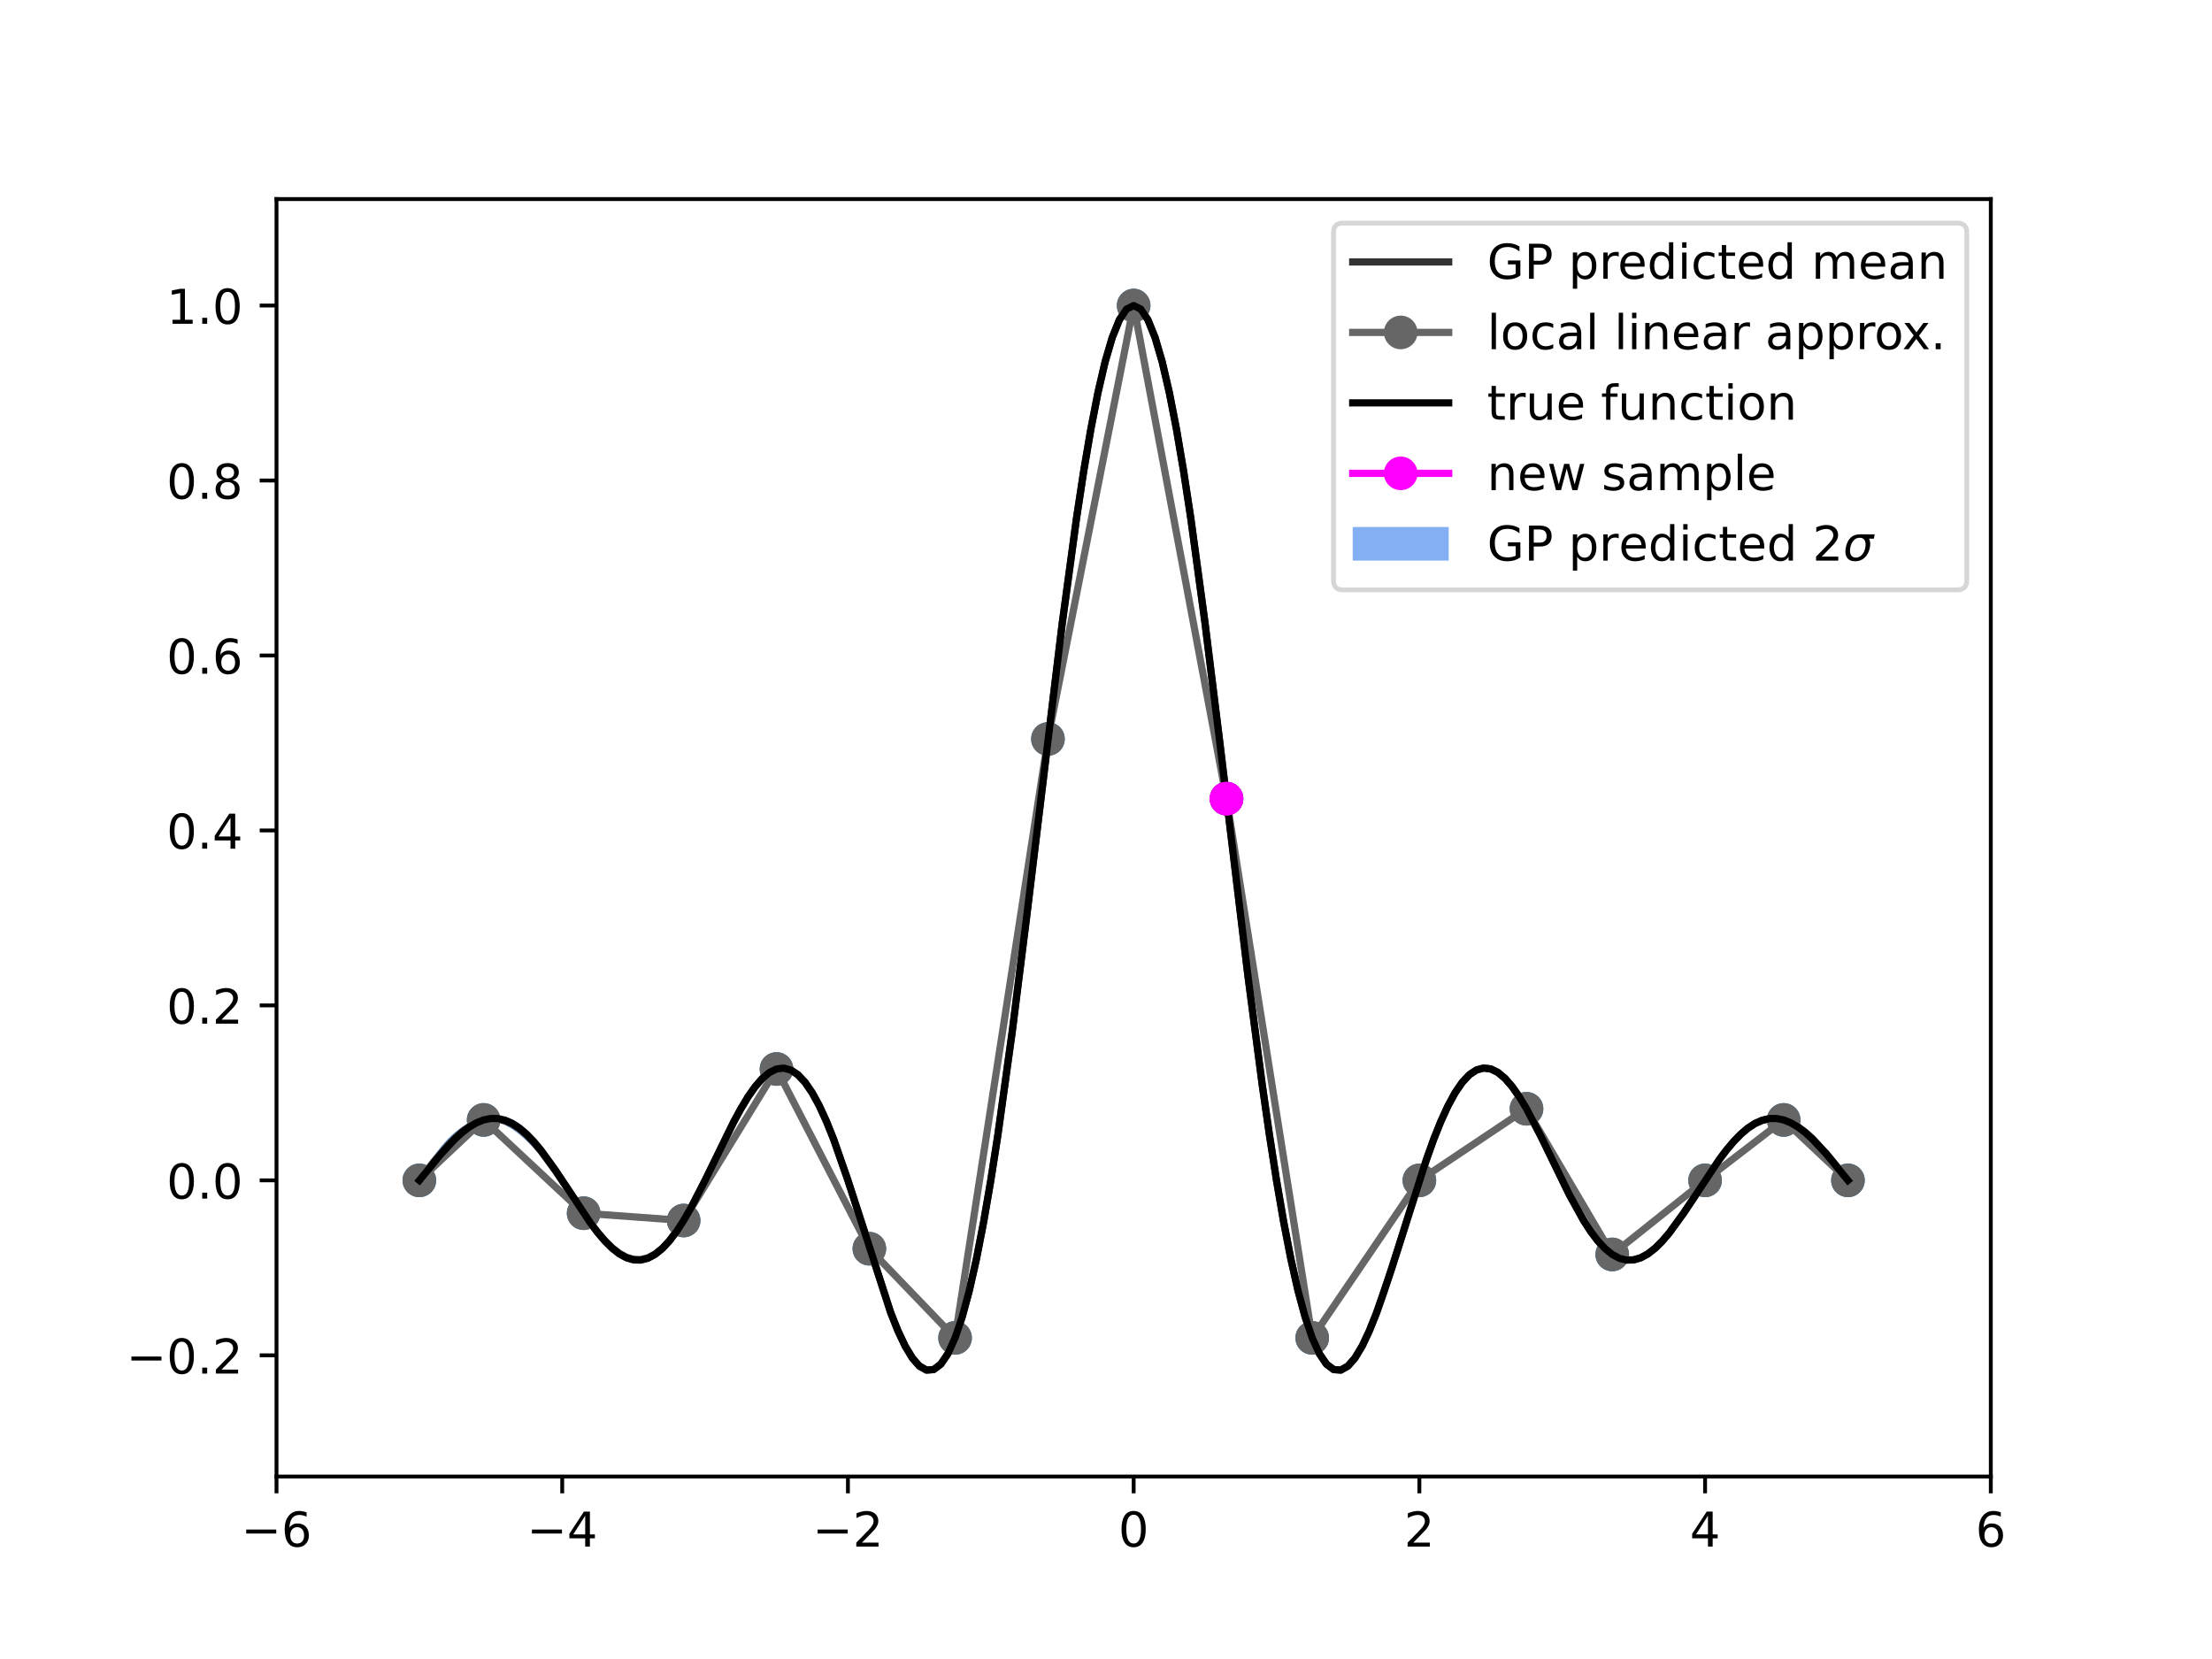 <?xml version="1.0" encoding="utf-8" standalone="no"?>
<!DOCTYPE svg PUBLIC "-//W3C//DTD SVG 1.1//EN"
  "http://www.w3.org/Graphics/SVG/1.1/DTD/svg11.dtd">
<!-- Created with matplotlib (https://matplotlib.org/) -->
<svg height="345.6pt" version="1.1" viewBox="0 0 460.8 345.6" width="460.8pt" xmlns="http://www.w3.org/2000/svg" xmlns:xlink="http://www.w3.org/1999/xlink">
 <defs>
  <style type="text/css">
*{stroke-linecap:butt;stroke-linejoin:round;}
  </style>
 </defs>
 <g id="figure_1">
  <g id="patch_1">
   <path d="M 0 345.6 
L 460.8 345.6 
L 460.8 0 
L 0 0 
z
" style="fill:#ffffff;"/>
  </g>
  <g id="axes_1">
   <g id="patch_2">
    <path d="M 57.6 307.584 
L 414.72 307.584 
L 414.72 41.472 
L 57.6 41.472 
z
" style="fill:#ffffff;"/>
   </g>
   <g id="PolyCollection_1">
    <defs>
     <path d="M 87.36 -99.703 
L 87.36 -99.71 
L 88.848 -102.383 
L 90.336 -104.721 
L 91.824 -106.73 
L 93.312 -108.418 
L 94.8 -109.793 
L 96.288 -110.862 
L 97.776 -111.632 
L 99.264 -112.108 
L 100.752 -112.303 
L 102.24 -112.867 
L 103.728 -113.09 
L 105.216 -112.951 
L 106.704 -112.442 
L 108.192 -111.568 
L 109.68 -110.346 
L 111.168 -108.8 
L 112.656 -106.968 
L 114.144 -104.894 
L 115.632 -102.628 
L 117.12 -100.23 
L 118.608 -97.76 
L 120.096 -95.284 
L 121.584 -92.87 
L 123.072 -90.959 
L 124.56 -89.191 
L 126.048 -87.607 
L 127.536 -86.25 
L 129.024 -85.163 
L 130.512 -84.381 
L 132 -83.936 
L 133.488 -83.853 
L 134.976 -84.15 
L 136.464 -84.837 
L 137.952 -85.914 
L 139.44 -87.372 
L 140.928 -89.193 
L 142.416 -91.35 
L 143.904 -94.022 
L 145.392 -96.916 
L 146.88 -99.961 
L 148.368 -103.089 
L 149.856 -106.225 
L 151.344 -109.295 
L 152.832 -112.222 
L 154.32 -114.933 
L 155.808 -117.354 
L 157.296 -119.42 
L 158.784 -121.069 
L 160.272 -122.247 
L 161.76 -122.915 
L 163.248 -123.179 
L 164.736 -122.857 
L 166.224 -121.927 
L 167.712 -120.384 
L 169.2 -118.239 
L 170.688 -115.517 
L 172.176 -112.26 
L 173.664 -108.522 
L 175.152 -104.373 
L 176.64 -99.895 
L 178.128 -95.181 
L 179.616 -90.336 
L 181.104 -85.475 
L 182.592 -80.815 
L 184.08 -76.364 
L 185.568 -72.235 
L 187.056 -68.544 
L 188.544 -65.404 
L 190.032 -62.925 
L 191.52 -61.208 
L 193.008 -60.348 
L 194.496 -60.425 
L 195.984 -61.509 
L 197.472 -63.652 
L 198.96 -66.895 
L 200.448 -71.344 
L 201.936 -76.907 
L 203.424 -83.554 
L 204.912 -91.241 
L 206.4 -99.907 
L 207.888 -109.47 
L 209.376 -119.834 
L 210.864 -130.886 
L 212.352 -142.5 
L 213.84 -154.536 
L 215.328 -166.846 
L 216.816 -179.275 
L 218.304 -191.662 
L 219.792 -203.926 
L 221.28 -215.812 
L 222.768 -227.151 
L 224.256 -237.781 
L 225.744 -247.549 
L 227.232 -256.314 
L 228.72 -263.949 
L 230.208 -270.343 
L 231.696 -275.403 
L 233.184 -279.056 
L 234.672 -281.249 
L 236.16 -281.956 
L 237.648 -281.252 
L 239.136 -279.063 
L 240.624 -275.417 
L 242.112 -270.365 
L 243.6 -263.979 
L 245.088 -256.353 
L 246.576 -247.595 
L 248.064 -237.833 
L 249.552 -227.207 
L 251.04 -215.87 
L 252.528 -203.982 
L 254.016 -191.711 
L 255.504 -179.23 
L 256.992 -166.806 
L 258.48 -154.505 
L 259.968 -142.48 
L 261.456 -130.878 
L 262.944 -119.838 
L 264.432 -109.485 
L 265.92 -99.93 
L 267.408 -91.269 
L 268.896 -83.583 
L 270.384 -76.932 
L 271.872 -71.36 
L 273.36 -66.895 
L 274.848 -63.674 
L 276.336 -61.558 
L 277.824 -60.504 
L 279.312 -60.459 
L 280.8 -61.352 
L 282.288 -63.1 
L 283.776 -65.607 
L 285.264 -68.771 
L 286.752 -72.48 
L 288.24 -76.618 
L 289.728 -81.069 
L 291.216 -85.716 
L 292.704 -90.444 
L 294.192 -95.142 
L 295.68 -99.71 
L 297.168 -104.236 
L 298.656 -108.446 
L 300.144 -112.253 
L 301.632 -115.583 
L 303.12 -118.381 
L 304.608 -120.601 
L 306.096 -122.215 
L 307.584 -123.21 
L 309.072 -123.586 
L 310.56 -123.359 
L 312.048 -122.56 
L 313.536 -121.228 
L 315.024 -119.419 
L 316.512 -117.194 
L 318 -114.627 
L 319.488 -111.969 
L 320.976 -109.109 
L 322.464 -106.115 
L 323.952 -103.059 
L 325.44 -100.014 
L 326.928 -97.05 
L 328.416 -94.233 
L 329.904 -91.625 
L 331.392 -89.281 
L 332.88 -87.25 
L 334.368 -85.572 
L 335.856 -84.281 
L 337.344 -83.593 
L 338.832 -83.323 
L 340.32 -83.459 
L 341.808 -83.981 
L 343.296 -84.862 
L 344.784 -86.068 
L 346.272 -87.556 
L 347.76 -89.282 
L 349.248 -91.195 
L 350.736 -93.246 
L 352.224 -95.382 
L 353.712 -97.552 
L 355.2 -99.71 
L 356.688 -102.062 
L 358.176 -104.304 
L 359.664 -106.376 
L 361.152 -108.228 
L 362.64 -109.814 
L 364.128 -111.096 
L 365.616 -112.046 
L 367.104 -112.645 
L 368.592 -112.884 
L 370.08 -112.764 
L 371.568 -112.303 
L 373.056 -111.944 
L 374.544 -111.319 
L 376.032 -110.428 
L 377.52 -109.276 
L 379.008 -107.867 
L 380.496 -106.204 
L 381.984 -104.29 
L 383.472 -102.125 
L 384.96 -99.71 
L 384.96 -99.703 
L 384.96 -99.703 
L 383.472 -101.084 
L 381.984 -102.646 
L 380.496 -104.309 
L 379.008 -105.992 
L 377.52 -107.621 
L 376.032 -109.124 
L 374.544 -110.439 
L 373.056 -111.513 
L 371.568 -112.296 
L 370.08 -112.382 
L 368.592 -112.19 
L 367.104 -111.727 
L 365.616 -110.995 
L 364.128 -110.004 
L 362.64 -108.768 
L 361.152 -107.303 
L 359.664 -105.634 
L 358.176 -103.788 
L 356.688 -101.8 
L 355.2 -99.703 
L 353.712 -97.298 
L 352.224 -94.899 
L 350.736 -92.57 
L 349.248 -90.372 
L 347.76 -88.366 
L 346.272 -86.603 
L 344.784 -85.135 
L 343.296 -84.002 
L 341.808 -83.239 
L 340.32 -82.873 
L 338.832 -82.921 
L 337.344 -83.39 
L 335.856 -84.274 
L 334.368 -85.377 
L 332.88 -86.881 
L 331.392 -88.767 
L 329.904 -91.002 
L 328.416 -93.544 
L 326.928 -96.341 
L 325.44 -99.331 
L 323.952 -102.447 
L 322.464 -105.613 
L 320.976 -108.752 
L 319.488 -111.782 
L 318 -114.619 
L 316.512 -117.001 
L 315.024 -119.037 
L 313.536 -120.672 
L 312.048 -121.851 
L 310.56 -122.53 
L 309.072 -122.673 
L 307.584 -122.254 
L 306.096 -121.26 
L 304.608 -119.69 
L 303.12 -117.554 
L 301.632 -114.878 
L 300.144 -111.698 
L 298.656 -108.065 
L 297.168 -104.043 
L 295.68 -99.703 
L 294.192 -94.953 
L 292.704 -90.078 
L 291.216 -85.196 
L 289.728 -80.422 
L 288.24 -75.876 
L 286.752 -71.679 
L 285.264 -67.95 
L 283.776 -64.803 
L 282.288 -62.348 
L 280.8 -60.685 
L 279.312 -59.901 
L 277.824 -60.076 
L 276.336 -61.27 
L 274.848 -63.532 
L 273.36 -66.887 
L 271.872 -71.228 
L 270.384 -76.687 
L 268.896 -83.247 
L 267.408 -90.869 
L 265.92 -99.494 
L 264.432 -109.044 
L 262.944 -119.42 
L 261.456 -130.51 
L 259.968 -142.183 
L 258.48 -154.297 
L 256.992 -166.699 
L 255.504 -179.223 
L 254.016 -191.606 
L 252.528 -203.78 
L 251.04 -215.584 
L 249.552 -226.855 
L 248.064 -237.436 
L 246.576 -247.177 
L 245.088 -255.938 
L 243.6 -263.593 
L 242.112 -270.028 
L 240.624 -275.148 
L 239.136 -278.877 
L 237.648 -281.156 
L 236.16 -281.948 
L 234.672 -281.156 
L 233.184 -278.879 
L 231.696 -275.155 
L 230.208 -270.041 
L 228.72 -263.613 
L 227.232 -255.967 
L 225.744 -247.214 
L 224.256 -237.48 
L 222.768 -226.905 
L 221.28 -215.637 
L 219.792 -203.834 
L 218.304 -191.655 
L 216.816 -179.182 
L 215.328 -166.664 
L 213.84 -154.274 
L 212.352 -142.173 
L 210.864 -130.513 
L 209.376 -119.435 
L 207.888 -109.069 
L 206.4 -99.527 
L 204.912 -90.906 
L 203.424 -83.282 
L 201.936 -76.716 
L 200.448 -71.246 
L 198.96 -66.887 
L 197.472 -63.553 
L 195.984 -61.317 
L 194.496 -60.153 
L 193.008 -60.012 
L 191.52 -60.83 
L 190.032 -62.528 
L 188.544 -65.015 
L 187.056 -68.19 
L 185.568 -71.941 
L 184.08 -76.152 
L 182.592 -80.702 
L 181.104 -85.467 
L 179.616 -90.218 
L 178.128 -94.946 
L 176.64 -99.551 
L 175.152 -103.936 
L 173.664 -108.014 
L 172.176 -111.708 
L 170.688 -114.952 
L 169.2 -117.694 
L 167.712 -119.892 
L 166.224 -121.521 
L 164.736 -122.565 
L 163.248 -123.025 
L 161.76 -122.907 
L 160.272 -122.085 
L 158.784 -120.745 
L 157.296 -118.945 
L 155.808 -116.748 
L 154.32 -114.224 
L 152.832 -111.447 
L 151.344 -108.495 
L 149.856 -105.448 
L 148.368 -102.382 
L 146.88 -99.372 
L 145.392 -96.488 
L 143.904 -93.794 
L 142.416 -91.342 
L 140.928 -88.945 
L 139.44 -86.871 
L 137.952 -85.167 
L 136.464 -83.864 
L 134.976 -82.986 
L 133.488 -82.546 
L 132 -82.545 
L 130.512 -82.974 
L 129.024 -83.814 
L 127.536 -85.036 
L 126.048 -86.602 
L 124.56 -88.465 
L 123.072 -90.572 
L 121.584 -92.862 
L 120.096 -94.867 
L 118.608 -96.915 
L 117.12 -98.968 
L 115.632 -100.983 
L 114.144 -102.922 
L 112.656 -104.75 
L 111.168 -106.435 
L 109.68 -107.948 
L 108.192 -109.266 
L 106.704 -110.367 
L 105.216 -111.234 
L 103.728 -111.853 
L 102.24 -112.211 
L 100.752 -112.296 
L 99.264 -111.417 
L 97.776 -110.26 
L 96.288 -108.878 
L 94.8 -107.333 
L 93.312 -105.69 
L 91.824 -104.025 
L 90.336 -102.418 
L 88.848 -100.95 
L 87.36 -99.703 
z
" id="m6eadfcaf82"/>
    </defs>
    <g clip-path="url(#p2959b57706)">
     <use style="fill:#347aeb;fill-opacity:0.6;" x="0" xlink:href="#m6eadfcaf82" y="345.6"/>
    </g>
   </g>
   <g id="PathCollection_1">
    <defs>
     <path d="M 0 3 
C 0.796 3 1.559 2.684 2.121 2.121 
C 2.684 1.559 3 0.796 3 0 
C 3 -0.796 2.684 -1.559 2.121 -2.121 
C 1.559 -2.684 0.796 -3 0 -3 
C -0.796 -3 -1.559 -2.684 -2.121 -2.121 
C -2.684 -1.559 -3 -0.796 -3 0 
C -3 0.796 -2.684 1.559 -2.121 2.121 
C -1.559 2.684 -0.796 3 0 3 
z
" id="m9148ba2f55" style="stroke:#1f77b4;"/>
    </defs>
    <g clip-path="url(#p2959b57706)">
     <use style="fill:#1f77b4;stroke:#1f77b4;" x="87.36" xlink:href="#m9148ba2f55" y="245.893"/>
     <use style="fill:#1f77b4;stroke:#1f77b4;" x="100.752" xlink:href="#m9148ba2f55" y="233.301"/>
     <use style="fill:#1f77b4;stroke:#1f77b4;" x="121.584" xlink:href="#m9148ba2f55" y="252.734"/>
     <use style="fill:#1f77b4;stroke:#1f77b4;" x="142.416" xlink:href="#m9148ba2f55" y="254.254"/>
     <use style="fill:#1f77b4;stroke:#1f77b4;" x="161.76" xlink:href="#m9148ba2f55" y="222.689"/>
     <use style="fill:#1f77b4;stroke:#1f77b4;" x="181.104" xlink:href="#m9148ba2f55" y="260.129"/>
     <use style="fill:#1f77b4;stroke:#1f77b4;" x="198.96" xlink:href="#m9148ba2f55" y="278.709"/>
     <use style="fill:#1f77b4;stroke:#1f77b4;" x="218.304" xlink:href="#m9148ba2f55" y="153.941"/>
     <use style="fill:#1f77b4;stroke:#1f77b4;" x="236.16" xlink:href="#m9148ba2f55" y="63.648"/>
     <use style="fill:#1f77b4;stroke:#1f77b4;" x="255.504" xlink:href="#m9148ba2f55" y="166.374"/>
     <use style="fill:#1f77b4;stroke:#1f77b4;" x="273.36" xlink:href="#m9148ba2f55" y="278.709"/>
     <use style="fill:#1f77b4;stroke:#1f77b4;" x="295.68" xlink:href="#m9148ba2f55" y="245.893"/>
     <use style="fill:#1f77b4;stroke:#1f77b4;" x="318" xlink:href="#m9148ba2f55" y="230.977"/>
     <use style="fill:#1f77b4;stroke:#1f77b4;" x="335.856" xlink:href="#m9148ba2f55" y="261.322"/>
     <use style="fill:#1f77b4;stroke:#1f77b4;" x="355.2" xlink:href="#m9148ba2f55" y="245.893"/>
     <use style="fill:#1f77b4;stroke:#1f77b4;" x="371.568" xlink:href="#m9148ba2f55" y="233.301"/>
     <use style="fill:#1f77b4;stroke:#1f77b4;" x="384.96" xlink:href="#m9148ba2f55" y="245.893"/>
    </g>
   </g>
   <g id="matplotlib.axis_1">
    <g id="xtick_1">
     <g id="line2d_1">
      <defs>
       <path d="M 0 0 
L 0 3.5 
" id="m331c69fe20" style="stroke:#000000;stroke-width:0.8;"/>
      </defs>
      <g>
       <use style="stroke:#000000;stroke-width:0.8;" x="57.6" xlink:href="#m331c69fe20" y="307.584"/>
      </g>
     </g>
     <g id="text_1">
      <!-- −6 -->
      <defs>
       <path d="M 10.594 35.5 
L 73.188 35.5 
L 73.188 27.203 
L 10.594 27.203 
z
" id="DejaVuSans-8722"/>
       <path d="M 33.016 40.375 
Q 26.375 40.375 22.484 35.828 
Q 18.609 31.297 18.609 23.391 
Q 18.609 15.531 22.484 10.953 
Q 26.375 6.391 33.016 6.391 
Q 39.656 6.391 43.531 10.953 
Q 47.406 15.531 47.406 23.391 
Q 47.406 31.297 43.531 35.828 
Q 39.656 40.375 33.016 40.375 
z
M 52.594 71.297 
L 52.594 62.312 
Q 48.875 64.062 45.094 64.984 
Q 41.312 65.922 37.594 65.922 
Q 27.828 65.922 22.672 59.328 
Q 17.531 52.734 16.797 39.406 
Q 19.672 43.656 24.016 45.922 
Q 28.375 48.188 33.594 48.188 
Q 44.578 48.188 50.953 41.516 
Q 57.328 34.859 57.328 23.391 
Q 57.328 12.156 50.688 5.359 
Q 44.047 -1.422 33.016 -1.422 
Q 20.359 -1.422 13.672 8.266 
Q 6.984 17.969 6.984 36.375 
Q 6.984 53.656 15.188 63.938 
Q 23.391 74.219 37.203 74.219 
Q 40.922 74.219 44.703 73.484 
Q 48.484 72.75 52.594 71.297 
z
" id="DejaVuSans-54"/>
      </defs>
      <g transform="translate(50.229 322.182)scale(0.1 -0.1)">
       <use xlink:href="#DejaVuSans-8722"/>
       <use x="83.789" xlink:href="#DejaVuSans-54"/>
      </g>
     </g>
    </g>
    <g id="xtick_2">
     <g id="line2d_2">
      <g>
       <use style="stroke:#000000;stroke-width:0.8;" x="117.12" xlink:href="#m331c69fe20" y="307.584"/>
      </g>
     </g>
     <g id="text_2">
      <!-- −4 -->
      <defs>
       <path d="M 37.797 64.312 
L 12.891 25.391 
L 37.797 25.391 
z
M 35.203 72.906 
L 47.609 72.906 
L 47.609 25.391 
L 58.016 25.391 
L 58.016 17.188 
L 47.609 17.188 
L 47.609 0 
L 37.797 0 
L 37.797 17.188 
L 4.891 17.188 
L 4.891 26.703 
z
" id="DejaVuSans-52"/>
      </defs>
      <g transform="translate(109.749 322.182)scale(0.1 -0.1)">
       <use xlink:href="#DejaVuSans-8722"/>
       <use x="83.789" xlink:href="#DejaVuSans-52"/>
      </g>
     </g>
    </g>
    <g id="xtick_3">
     <g id="line2d_3">
      <g>
       <use style="stroke:#000000;stroke-width:0.8;" x="176.64" xlink:href="#m331c69fe20" y="307.584"/>
      </g>
     </g>
     <g id="text_3">
      <!-- −2 -->
      <defs>
       <path d="M 19.188 8.297 
L 53.609 8.297 
L 53.609 0 
L 7.328 0 
L 7.328 8.297 
Q 12.938 14.109 22.625 23.891 
Q 32.328 33.688 34.812 36.531 
Q 39.547 41.844 41.422 45.531 
Q 43.312 49.219 43.312 52.781 
Q 43.312 58.594 39.234 62.25 
Q 35.156 65.922 28.609 65.922 
Q 23.969 65.922 18.812 64.312 
Q 13.672 62.703 7.812 59.422 
L 7.812 69.391 
Q 13.766 71.781 18.938 73 
Q 24.125 74.219 28.422 74.219 
Q 39.75 74.219 46.484 68.547 
Q 53.219 62.891 53.219 53.422 
Q 53.219 48.922 51.531 44.891 
Q 49.859 40.875 45.406 35.406 
Q 44.188 33.984 37.641 27.219 
Q 31.109 20.453 19.188 8.297 
z
" id="DejaVuSans-50"/>
      </defs>
      <g transform="translate(169.269 322.182)scale(0.1 -0.1)">
       <use xlink:href="#DejaVuSans-8722"/>
       <use x="83.789" xlink:href="#DejaVuSans-50"/>
      </g>
     </g>
    </g>
    <g id="xtick_4">
     <g id="line2d_4">
      <g>
       <use style="stroke:#000000;stroke-width:0.8;" x="236.16" xlink:href="#m331c69fe20" y="307.584"/>
      </g>
     </g>
     <g id="text_4">
      <!-- 0 -->
      <defs>
       <path d="M 31.781 66.406 
Q 24.172 66.406 20.328 58.906 
Q 16.5 51.422 16.5 36.375 
Q 16.5 21.391 20.328 13.891 
Q 24.172 6.391 31.781 6.391 
Q 39.453 6.391 43.281 13.891 
Q 47.125 21.391 47.125 36.375 
Q 47.125 51.422 43.281 58.906 
Q 39.453 66.406 31.781 66.406 
z
M 31.781 74.219 
Q 44.047 74.219 50.516 64.516 
Q 56.984 54.828 56.984 36.375 
Q 56.984 17.969 50.516 8.266 
Q 44.047 -1.422 31.781 -1.422 
Q 19.531 -1.422 13.062 8.266 
Q 6.594 17.969 6.594 36.375 
Q 6.594 54.828 13.062 64.516 
Q 19.531 74.219 31.781 74.219 
z
" id="DejaVuSans-48"/>
      </defs>
      <g transform="translate(232.979 322.182)scale(0.1 -0.1)">
       <use xlink:href="#DejaVuSans-48"/>
      </g>
     </g>
    </g>
    <g id="xtick_5">
     <g id="line2d_5">
      <g>
       <use style="stroke:#000000;stroke-width:0.8;" x="295.68" xlink:href="#m331c69fe20" y="307.584"/>
      </g>
     </g>
     <g id="text_5">
      <!-- 2 -->
      <g transform="translate(292.499 322.182)scale(0.1 -0.1)">
       <use xlink:href="#DejaVuSans-50"/>
      </g>
     </g>
    </g>
    <g id="xtick_6">
     <g id="line2d_6">
      <g>
       <use style="stroke:#000000;stroke-width:0.8;" x="355.2" xlink:href="#m331c69fe20" y="307.584"/>
      </g>
     </g>
     <g id="text_6">
      <!-- 4 -->
      <g transform="translate(352.019 322.182)scale(0.1 -0.1)">
       <use xlink:href="#DejaVuSans-52"/>
      </g>
     </g>
    </g>
    <g id="xtick_7">
     <g id="line2d_7">
      <g>
       <use style="stroke:#000000;stroke-width:0.8;" x="414.72" xlink:href="#m331c69fe20" y="307.584"/>
      </g>
     </g>
     <g id="text_7">
      <!-- 6 -->
      <g transform="translate(411.539 322.182)scale(0.1 -0.1)">
       <use xlink:href="#DejaVuSans-54"/>
      </g>
     </g>
    </g>
   </g>
   <g id="matplotlib.axis_2">
    <g id="ytick_1">
     <g id="line2d_8">
      <defs>
       <path d="M 0 0 
L -3.5 0 
" id="m37d7242d8d" style="stroke:#000000;stroke-width:0.8;"/>
      </defs>
      <g>
       <use style="stroke:#000000;stroke-width:0.8;" x="57.6" xlink:href="#m37d7242d8d" y="282.342"/>
      </g>
     </g>
     <g id="text_8">
      <!-- −0.2 -->
      <defs>
       <path d="M 10.688 12.406 
L 21 12.406 
L 21 0 
L 10.688 0 
z
" id="DejaVuSans-46"/>
      </defs>
      <g transform="translate(26.317 286.142)scale(0.1 -0.1)">
       <use xlink:href="#DejaVuSans-8722"/>
       <use x="83.789" xlink:href="#DejaVuSans-48"/>
       <use x="147.412" xlink:href="#DejaVuSans-46"/>
       <use x="179.199" xlink:href="#DejaVuSans-50"/>
      </g>
     </g>
    </g>
    <g id="ytick_2">
     <g id="line2d_9">
      <g>
       <use style="stroke:#000000;stroke-width:0.8;" x="57.6" xlink:href="#m37d7242d8d" y="245.893"/>
      </g>
     </g>
     <g id="text_9">
      <!-- 0.0 -->
      <g transform="translate(34.697 249.693)scale(0.1 -0.1)">
       <use xlink:href="#DejaVuSans-48"/>
       <use x="63.623" xlink:href="#DejaVuSans-46"/>
       <use x="95.41" xlink:href="#DejaVuSans-48"/>
      </g>
     </g>
    </g>
    <g id="ytick_3">
     <g id="line2d_10">
      <g>
       <use style="stroke:#000000;stroke-width:0.8;" x="57.6" xlink:href="#m37d7242d8d" y="209.444"/>
      </g>
     </g>
     <g id="text_10">
      <!-- 0.2 -->
      <g transform="translate(34.697 213.243)scale(0.1 -0.1)">
       <use xlink:href="#DejaVuSans-48"/>
       <use x="63.623" xlink:href="#DejaVuSans-46"/>
       <use x="95.41" xlink:href="#DejaVuSans-50"/>
      </g>
     </g>
    </g>
    <g id="ytick_4">
     <g id="line2d_11">
      <g>
       <use style="stroke:#000000;stroke-width:0.8;" x="57.6" xlink:href="#m37d7242d8d" y="172.995"/>
      </g>
     </g>
     <g id="text_11">
      <!-- 0.4 -->
      <g transform="translate(34.697 176.794)scale(0.1 -0.1)">
       <use xlink:href="#DejaVuSans-48"/>
       <use x="63.623" xlink:href="#DejaVuSans-46"/>
       <use x="95.41" xlink:href="#DejaVuSans-52"/>
      </g>
     </g>
    </g>
    <g id="ytick_5">
     <g id="line2d_12">
      <g>
       <use style="stroke:#000000;stroke-width:0.8;" x="57.6" xlink:href="#m37d7242d8d" y="136.546"/>
      </g>
     </g>
     <g id="text_12">
      <!-- 0.6 -->
      <g transform="translate(34.697 140.345)scale(0.1 -0.1)">
       <use xlink:href="#DejaVuSans-48"/>
       <use x="63.623" xlink:href="#DejaVuSans-46"/>
       <use x="95.41" xlink:href="#DejaVuSans-54"/>
      </g>
     </g>
    </g>
    <g id="ytick_6">
     <g id="line2d_13">
      <g>
       <use style="stroke:#000000;stroke-width:0.8;" x="57.6" xlink:href="#m37d7242d8d" y="100.097"/>
      </g>
     </g>
     <g id="text_13">
      <!-- 0.8 -->
      <defs>
       <path d="M 31.781 34.625 
Q 24.75 34.625 20.719 30.859 
Q 16.703 27.094 16.703 20.516 
Q 16.703 13.922 20.719 10.156 
Q 24.75 6.391 31.781 6.391 
Q 38.812 6.391 42.859 10.172 
Q 46.922 13.969 46.922 20.516 
Q 46.922 27.094 42.891 30.859 
Q 38.875 34.625 31.781 34.625 
z
M 21.922 38.812 
Q 15.578 40.375 12.031 44.719 
Q 8.5 49.078 8.5 55.328 
Q 8.5 64.062 14.719 69.141 
Q 20.953 74.219 31.781 74.219 
Q 42.672 74.219 48.875 69.141 
Q 55.078 64.062 55.078 55.328 
Q 55.078 49.078 51.531 44.719 
Q 48 40.375 41.703 38.812 
Q 48.828 37.156 52.797 32.312 
Q 56.781 27.484 56.781 20.516 
Q 56.781 9.906 50.312 4.234 
Q 43.844 -1.422 31.781 -1.422 
Q 19.734 -1.422 13.25 4.234 
Q 6.781 9.906 6.781 20.516 
Q 6.781 27.484 10.781 32.312 
Q 14.797 37.156 21.922 38.812 
z
M 18.312 54.391 
Q 18.312 48.734 21.844 45.562 
Q 25.391 42.391 31.781 42.391 
Q 38.141 42.391 41.719 45.562 
Q 45.312 48.734 45.312 54.391 
Q 45.312 60.062 41.719 63.234 
Q 38.141 66.406 31.781 66.406 
Q 25.391 66.406 21.844 63.234 
Q 18.312 60.062 18.312 54.391 
z
" id="DejaVuSans-56"/>
      </defs>
      <g transform="translate(34.697 103.896)scale(0.1 -0.1)">
       <use xlink:href="#DejaVuSans-48"/>
       <use x="63.623" xlink:href="#DejaVuSans-46"/>
       <use x="95.41" xlink:href="#DejaVuSans-56"/>
      </g>
     </g>
    </g>
    <g id="ytick_7">
     <g id="line2d_14">
      <g>
       <use style="stroke:#000000;stroke-width:0.8;" x="57.6" xlink:href="#m37d7242d8d" y="63.648"/>
      </g>
     </g>
     <g id="text_14">
      <!-- 1.0 -->
      <defs>
       <path d="M 12.406 8.297 
L 28.516 8.297 
L 28.516 63.922 
L 10.984 60.406 
L 10.984 69.391 
L 28.422 72.906 
L 38.281 72.906 
L 38.281 8.297 
L 54.391 8.297 
L 54.391 0 
L 12.406 0 
z
" id="DejaVuSans-49"/>
      </defs>
      <g transform="translate(34.697 67.447)scale(0.1 -0.1)">
       <use xlink:href="#DejaVuSans-49"/>
       <use x="63.623" xlink:href="#DejaVuSans-46"/>
       <use x="95.41" xlink:href="#DejaVuSans-48"/>
      </g>
     </g>
    </g>
   </g>
   <g id="line2d_15">
    <path clip-path="url(#p2959b57706)" d="M 87.36 245.893 
L 90.336 242.031 
L 93.312 238.546 
L 94.8 237.037 
L 96.288 235.73 
L 97.776 234.654 
L 99.264 233.837 
L 100.752 233.301 
L 102.24 233.061 
L 103.728 233.128 
L 105.216 233.508 
L 106.704 234.196 
L 108.192 235.183 
L 109.68 236.453 
L 111.168 237.982 
L 112.656 239.741 
L 115.632 243.794 
L 123.072 254.834 
L 124.56 256.772 
L 126.048 258.496 
L 127.536 259.957 
L 129.024 261.111 
L 130.512 261.922 
L 132 262.36 
L 133.488 262.4 
L 134.976 262.032 
L 136.464 261.249 
L 137.952 260.06 
L 139.44 258.478 
L 140.928 256.531 
L 142.416 254.254 
L 143.904 251.692 
L 146.88 245.934 
L 152.832 233.765 
L 154.32 231.022 
L 155.808 228.549 
L 157.296 226.418 
L 158.784 224.693 
L 160.272 223.434 
L 161.76 222.689 
L 163.248 222.498 
L 164.736 222.889 
L 166.224 223.876 
L 167.712 225.462 
L 169.2 227.634 
L 170.688 230.365 
L 172.176 233.616 
L 173.664 237.332 
L 176.64 245.877 
L 185.568 273.512 
L 187.056 277.233 
L 188.544 280.391 
L 190.032 282.874 
L 191.52 284.581 
L 193.008 285.42 
L 194.496 285.311 
L 195.984 284.187 
L 197.472 281.998 
L 198.96 278.709 
L 200.448 274.305 
L 201.936 268.789 
L 203.424 262.182 
L 204.912 254.527 
L 206.4 245.883 
L 207.888 236.331 
L 210.864 214.901 
L 213.84 191.195 
L 221.28 129.875 
L 224.256 107.97 
L 225.744 98.219 
L 227.232 89.46 
L 228.72 81.819 
L 230.208 75.408 
L 231.696 70.321 
L 233.184 66.633 
L 234.672 64.397 
L 236.16 63.648 
L 237.648 64.396 
L 239.136 66.63 
L 240.624 70.317 
L 242.112 75.404 
L 243.6 81.814 
L 245.088 89.455 
L 246.576 98.214 
L 248.064 107.966 
L 251.04 129.873 
L 254.016 153.942 
L 259.968 203.269 
L 262.944 225.971 
L 264.432 236.336 
L 265.92 245.888 
L 267.408 254.531 
L 268.896 262.185 
L 270.384 268.791 
L 271.872 274.306 
L 273.36 278.709 
L 274.848 281.997 
L 276.336 284.186 
L 277.824 285.31 
L 279.312 285.42 
L 280.8 284.582 
L 282.288 282.876 
L 283.776 280.395 
L 285.264 277.24 
L 286.752 273.521 
L 288.24 269.353 
L 291.216 260.144 
L 295.68 245.893 
L 298.656 237.344 
L 300.144 233.625 
L 301.632 230.369 
L 303.12 227.632 
L 304.608 225.454 
L 306.096 223.862 
L 307.584 222.868 
L 309.072 222.471 
L 310.56 222.655 
L 312.048 223.395 
L 313.536 224.65 
L 315.024 226.372 
L 316.512 228.503 
L 318 230.977 
L 320.976 236.669 
L 326.928 248.905 
L 329.904 254.287 
L 331.392 256.576 
L 332.88 258.535 
L 334.368 260.126 
L 335.856 261.322 
L 337.344 262.109 
L 338.832 262.478 
L 340.32 262.434 
L 341.808 261.99 
L 343.296 261.168 
L 344.784 259.999 
L 346.272 258.52 
L 347.76 256.776 
L 350.736 252.692 
L 358.176 241.554 
L 359.664 239.595 
L 361.152 237.834 
L 362.64 236.309 
L 364.128 235.05 
L 365.616 234.079 
L 367.104 233.414 
L 368.592 233.063 
L 370.08 233.027 
L 371.568 233.301 
L 373.056 233.872 
L 374.544 234.721 
L 376.032 235.824 
L 377.52 237.152 
L 380.496 240.344 
L 383.472 243.996 
L 384.96 245.893 
L 384.96 245.893 
" style="fill:none;stroke:#333333;stroke-linecap:square;stroke-width:1.5;"/>
   </g>
   <g id="line2d_16">
    <path clip-path="url(#p2959b57706)" d="M 87.36 245.893 
L 100.752 233.301 
L 121.584 252.734 
L 142.416 254.254 
L 161.76 222.689 
L 181.104 260.129 
L 198.96 278.709 
L 218.304 153.941 
L 236.16 63.648 
L 255.504 166.374 
L 273.36 278.709 
L 295.68 245.893 
L 318 230.977 
L 335.856 261.322 
L 355.2 245.893 
L 371.568 233.301 
L 384.96 245.893 
" style="fill:none;stroke:#666666;stroke-linecap:square;stroke-width:1.5;"/>
    <defs>
     <path d="M 0 3 
C 0.796 3 1.559 2.684 2.121 2.121 
C 2.684 1.559 3 0.796 3 0 
C 3 -0.796 2.684 -1.559 2.121 -2.121 
C 1.559 -2.684 0.796 -3 0 -3 
C -0.796 -3 -1.559 -2.684 -2.121 -2.121 
C -2.684 -1.559 -3 -0.796 -3 0 
C -3 0.796 -2.684 1.559 -2.121 2.121 
C -1.559 2.684 -0.796 3 0 3 
z
" id="m52baf5a09b" style="stroke:#666666;"/>
    </defs>
    <g clip-path="url(#p2959b57706)">
     <use style="fill:#666666;stroke:#666666;" x="87.36" xlink:href="#m52baf5a09b" y="245.893"/>
     <use style="fill:#666666;stroke:#666666;" x="100.752" xlink:href="#m52baf5a09b" y="233.301"/>
     <use style="fill:#666666;stroke:#666666;" x="121.584" xlink:href="#m52baf5a09b" y="252.734"/>
     <use style="fill:#666666;stroke:#666666;" x="142.416" xlink:href="#m52baf5a09b" y="254.254"/>
     <use style="fill:#666666;stroke:#666666;" x="161.76" xlink:href="#m52baf5a09b" y="222.689"/>
     <use style="fill:#666666;stroke:#666666;" x="181.104" xlink:href="#m52baf5a09b" y="260.129"/>
     <use style="fill:#666666;stroke:#666666;" x="198.96" xlink:href="#m52baf5a09b" y="278.709"/>
     <use style="fill:#666666;stroke:#666666;" x="218.304" xlink:href="#m52baf5a09b" y="153.941"/>
     <use style="fill:#666666;stroke:#666666;" x="236.16" xlink:href="#m52baf5a09b" y="63.648"/>
     <use style="fill:#666666;stroke:#666666;" x="255.504" xlink:href="#m52baf5a09b" y="166.374"/>
     <use style="fill:#666666;stroke:#666666;" x="273.36" xlink:href="#m52baf5a09b" y="278.709"/>
     <use style="fill:#666666;stroke:#666666;" x="295.68" xlink:href="#m52baf5a09b" y="245.893"/>
     <use style="fill:#666666;stroke:#666666;" x="318" xlink:href="#m52baf5a09b" y="230.977"/>
     <use style="fill:#666666;stroke:#666666;" x="335.856" xlink:href="#m52baf5a09b" y="261.322"/>
     <use style="fill:#666666;stroke:#666666;" x="355.2" xlink:href="#m52baf5a09b" y="245.893"/>
     <use style="fill:#666666;stroke:#666666;" x="371.568" xlink:href="#m52baf5a09b" y="233.301"/>
     <use style="fill:#666666;stroke:#666666;" x="384.96" xlink:href="#m52baf5a09b" y="245.893"/>
    </g>
   </g>
   <g id="line2d_17">
    <path clip-path="url(#p2959b57706)" d="M 87.36 245.893 
L 91.824 240.463 
L 94.8 237.258 
L 96.288 235.908 
L 97.776 234.778 
L 99.264 233.9 
L 100.752 233.301 
L 102.24 233.002 
L 103.728 233.018 
L 105.216 233.354 
L 106.704 234.011 
L 108.192 234.979 
L 109.68 236.242 
L 111.168 237.775 
L 112.656 239.547 
L 115.632 243.653 
L 123.072 254.866 
L 124.56 256.832 
L 126.048 258.578 
L 127.536 260.054 
L 129.024 261.219 
L 130.512 262.033 
L 132 262.468 
L 133.488 262.501 
L 134.976 262.12 
L 136.464 261.322 
L 137.952 260.115 
L 139.44 258.515 
L 140.928 256.549 
L 142.416 254.254 
L 143.904 251.676 
L 146.88 245.893 
L 152.832 233.716 
L 154.32 230.977 
L 155.808 228.511 
L 157.296 226.389 
L 158.784 224.674 
L 160.272 223.424 
L 161.76 222.689 
L 163.248 222.507 
L 164.736 222.905 
L 166.224 223.899 
L 167.712 225.488 
L 169.2 227.662 
L 170.688 230.394 
L 172.176 233.644 
L 173.664 237.357 
L 176.64 245.893 
L 185.568 273.5 
L 187.056 277.219 
L 188.544 280.375 
L 190.032 282.859 
L 191.52 284.567 
L 193.008 285.408 
L 194.496 285.301 
L 195.984 284.181 
L 197.472 281.994 
L 198.96 278.709 
L 200.448 274.308 
L 201.936 268.794 
L 203.424 262.19 
L 204.912 254.536 
L 206.4 245.893 
L 207.888 236.341 
L 210.864 214.91 
L 213.84 191.201 
L 221.28 129.872 
L 224.256 107.965 
L 225.744 98.214 
L 227.232 89.455 
L 228.72 81.815 
L 230.208 75.405 
L 231.696 70.319 
L 233.184 66.631 
L 234.672 64.397 
L 236.16 63.648 
L 237.648 64.397 
L 239.136 66.631 
L 240.624 70.319 
L 242.112 75.405 
L 243.6 81.815 
L 245.088 89.455 
L 246.576 98.214 
L 248.064 107.965 
L 251.04 129.872 
L 254.016 153.941 
L 259.968 203.271 
L 262.944 225.975 
L 264.432 236.341 
L 265.92 245.893 
L 267.408 254.536 
L 268.896 262.19 
L 270.384 268.794 
L 271.872 274.308 
L 273.36 278.709 
L 274.848 281.994 
L 276.336 284.181 
L 277.824 285.301 
L 279.312 285.408 
L 280.8 284.567 
L 282.288 282.859 
L 283.776 280.375 
L 285.264 277.219 
L 286.752 273.5 
L 289.728 264.836 
L 297.168 241.467 
L 298.656 237.357 
L 300.144 233.644 
L 301.632 230.394 
L 303.12 227.662 
L 304.608 225.488 
L 306.096 223.899 
L 307.584 222.905 
L 309.072 222.507 
L 310.56 222.689 
L 312.048 223.424 
L 313.536 224.674 
L 315.024 226.389 
L 316.512 228.511 
L 318 230.977 
L 320.976 236.653 
L 326.928 248.869 
L 329.904 254.254 
L 331.392 256.549 
L 332.88 258.515 
L 334.368 260.115 
L 335.856 261.322 
L 337.344 262.12 
L 338.832 262.501 
L 340.32 262.468 
L 341.808 262.033 
L 343.296 261.219 
L 344.784 260.054 
L 346.272 258.578 
L 347.76 256.832 
L 350.736 252.734 
L 358.176 241.521 
L 359.664 239.547 
L 361.152 237.775 
L 362.64 236.242 
L 364.128 234.979 
L 365.616 234.011 
L 367.104 233.354 
L 368.592 233.018 
L 370.08 233.002 
L 371.568 233.301 
L 373.056 233.9 
L 374.544 234.778 
L 376.032 235.908 
L 377.52 237.258 
L 380.496 240.463 
L 384.96 245.893 
L 384.96 245.893 
" style="fill:none;stroke:#000000;stroke-linecap:square;stroke-width:1.5;"/>
   </g>
   <g id="line2d_18">
    <path clip-path="url(#p2959b57706)" d="M 255.504 166.374 
L 255.504 166.374 
" style="fill:none;stroke:#ff00ff;stroke-linecap:square;stroke-width:1.5;"/>
    <defs>
     <path d="M 0 3 
C 0.796 3 1.559 2.684 2.121 2.121 
C 2.684 1.559 3 0.796 3 0 
C 3 -0.796 2.684 -1.559 2.121 -2.121 
C 1.559 -2.684 0.796 -3 0 -3 
C -0.796 -3 -1.559 -2.684 -2.121 -2.121 
C -2.684 -1.559 -3 -0.796 -3 0 
C -3 0.796 -2.684 1.559 -2.121 2.121 
C -1.559 2.684 -0.796 3 0 3 
z
" id="m08425dd8ec" style="stroke:#ff00ff;"/>
    </defs>
    <g clip-path="url(#p2959b57706)">
     <use style="fill:#ff00ff;stroke:#ff00ff;" x="255.504" xlink:href="#m08425dd8ec" y="166.374"/>
     <use style="fill:#ff00ff;stroke:#ff00ff;" x="255.504" xlink:href="#m08425dd8ec" y="166.374"/>
    </g>
   </g>
   <g id="patch_3">
    <path d="M 57.6 307.584 
L 57.6 41.472 
" style="fill:none;stroke:#000000;stroke-linecap:square;stroke-linejoin:miter;stroke-width:0.8;"/>
   </g>
   <g id="patch_4">
    <path d="M 414.72 307.584 
L 414.72 41.472 
" style="fill:none;stroke:#000000;stroke-linecap:square;stroke-linejoin:miter;stroke-width:0.8;"/>
   </g>
   <g id="patch_5">
    <path d="M 57.6 307.584 
L 414.72 307.584 
" style="fill:none;stroke:#000000;stroke-linecap:square;stroke-linejoin:miter;stroke-width:0.8;"/>
   </g>
   <g id="patch_6">
    <path d="M 57.6 41.472 
L 414.72 41.472 
" style="fill:none;stroke:#000000;stroke-linecap:square;stroke-linejoin:miter;stroke-width:0.8;"/>
   </g>
   <g id="legend_1">
    <g id="patch_7">
     <path d="M 279.792 122.885 
L 407.72 122.885 
Q 409.72 122.885 409.72 120.885 
L 409.72 48.472 
Q 409.72 46.472 407.72 46.472 
L 279.792 46.472 
Q 277.792 46.472 277.792 48.472 
L 277.792 120.885 
Q 277.792 122.885 279.792 122.885 
z
" style="fill:#ffffff;opacity:0.8;stroke:#cccccc;stroke-linejoin:miter;"/>
    </g>
    <g id="line2d_19">
     <path d="M 281.792 54.57 
L 301.792 54.57 
" style="fill:none;stroke:#333333;stroke-linecap:square;stroke-width:1.5;"/>
    </g>
    <g id="line2d_20"/>
    <g id="text_15">
     <!-- GP predicted mean -->
     <defs>
      <path d="M 59.516 10.406 
L 59.516 29.984 
L 43.406 29.984 
L 43.406 38.094 
L 69.281 38.094 
L 69.281 6.781 
Q 63.578 2.734 56.688 0.656 
Q 49.812 -1.422 42 -1.422 
Q 24.906 -1.422 15.25 8.562 
Q 5.609 18.562 5.609 36.375 
Q 5.609 54.25 15.25 64.234 
Q 24.906 74.219 42 74.219 
Q 49.125 74.219 55.547 72.453 
Q 61.969 70.703 67.391 67.281 
L 67.391 56.781 
Q 61.922 61.422 55.766 63.766 
Q 49.609 66.109 42.828 66.109 
Q 29.438 66.109 22.719 58.641 
Q 16.016 51.172 16.016 36.375 
Q 16.016 21.625 22.719 14.156 
Q 29.438 6.688 42.828 6.688 
Q 48.047 6.688 52.141 7.594 
Q 56.25 8.5 59.516 10.406 
z
" id="DejaVuSans-71"/>
      <path d="M 19.672 64.797 
L 19.672 37.406 
L 32.078 37.406 
Q 38.969 37.406 42.719 40.969 
Q 46.484 44.531 46.484 51.125 
Q 46.484 57.672 42.719 61.234 
Q 38.969 64.797 32.078 64.797 
z
M 9.812 72.906 
L 32.078 72.906 
Q 44.344 72.906 50.609 67.359 
Q 56.891 61.812 56.891 51.125 
Q 56.891 40.328 50.609 34.812 
Q 44.344 29.297 32.078 29.297 
L 19.672 29.297 
L 19.672 0 
L 9.812 0 
z
" id="DejaVuSans-80"/>
      <path id="DejaVuSans-32"/>
      <path d="M 18.109 8.203 
L 18.109 -20.797 
L 9.078 -20.797 
L 9.078 54.688 
L 18.109 54.688 
L 18.109 46.391 
Q 20.953 51.266 25.266 53.625 
Q 29.594 56 35.594 56 
Q 45.562 56 51.781 48.094 
Q 58.016 40.188 58.016 27.297 
Q 58.016 14.406 51.781 6.484 
Q 45.562 -1.422 35.594 -1.422 
Q 29.594 -1.422 25.266 0.953 
Q 20.953 3.328 18.109 8.203 
z
M 48.688 27.297 
Q 48.688 37.203 44.609 42.844 
Q 40.531 48.484 33.406 48.484 
Q 26.266 48.484 22.188 42.844 
Q 18.109 37.203 18.109 27.297 
Q 18.109 17.391 22.188 11.75 
Q 26.266 6.109 33.406 6.109 
Q 40.531 6.109 44.609 11.75 
Q 48.688 17.391 48.688 27.297 
z
" id="DejaVuSans-112"/>
      <path d="M 41.109 46.297 
Q 39.594 47.172 37.812 47.578 
Q 36.031 48 33.891 48 
Q 26.266 48 22.188 43.047 
Q 18.109 38.094 18.109 28.812 
L 18.109 0 
L 9.078 0 
L 9.078 54.688 
L 18.109 54.688 
L 18.109 46.188 
Q 20.953 51.172 25.484 53.578 
Q 30.031 56 36.531 56 
Q 37.453 56 38.578 55.875 
Q 39.703 55.766 41.062 55.516 
z
" id="DejaVuSans-114"/>
      <path d="M 56.203 29.594 
L 56.203 25.203 
L 14.891 25.203 
Q 15.484 15.922 20.484 11.062 
Q 25.484 6.203 34.422 6.203 
Q 39.594 6.203 44.453 7.469 
Q 49.312 8.734 54.109 11.281 
L 54.109 2.781 
Q 49.266 0.734 44.188 -0.344 
Q 39.109 -1.422 33.891 -1.422 
Q 20.797 -1.422 13.156 6.188 
Q 5.516 13.812 5.516 26.812 
Q 5.516 40.234 12.766 48.109 
Q 20.016 56 32.328 56 
Q 43.359 56 49.781 48.891 
Q 56.203 41.797 56.203 29.594 
z
M 47.219 32.234 
Q 47.125 39.594 43.094 43.984 
Q 39.062 48.391 32.422 48.391 
Q 24.906 48.391 20.391 44.141 
Q 15.875 39.891 15.188 32.172 
z
" id="DejaVuSans-101"/>
      <path d="M 45.406 46.391 
L 45.406 75.984 
L 54.391 75.984 
L 54.391 0 
L 45.406 0 
L 45.406 8.203 
Q 42.578 3.328 38.25 0.953 
Q 33.938 -1.422 27.875 -1.422 
Q 17.969 -1.422 11.734 6.484 
Q 5.516 14.406 5.516 27.297 
Q 5.516 40.188 11.734 48.094 
Q 17.969 56 27.875 56 
Q 33.938 56 38.25 53.625 
Q 42.578 51.266 45.406 46.391 
z
M 14.797 27.297 
Q 14.797 17.391 18.875 11.75 
Q 22.953 6.109 30.078 6.109 
Q 37.203 6.109 41.297 11.75 
Q 45.406 17.391 45.406 27.297 
Q 45.406 37.203 41.297 42.844 
Q 37.203 48.484 30.078 48.484 
Q 22.953 48.484 18.875 42.844 
Q 14.797 37.203 14.797 27.297 
z
" id="DejaVuSans-100"/>
      <path d="M 9.422 54.688 
L 18.406 54.688 
L 18.406 0 
L 9.422 0 
z
M 9.422 75.984 
L 18.406 75.984 
L 18.406 64.594 
L 9.422 64.594 
z
" id="DejaVuSans-105"/>
      <path d="M 48.781 52.594 
L 48.781 44.188 
Q 44.969 46.297 41.141 47.344 
Q 37.312 48.391 33.406 48.391 
Q 24.656 48.391 19.812 42.844 
Q 14.984 37.312 14.984 27.297 
Q 14.984 17.281 19.812 11.734 
Q 24.656 6.203 33.406 6.203 
Q 37.312 6.203 41.141 7.25 
Q 44.969 8.297 48.781 10.406 
L 48.781 2.094 
Q 45.016 0.344 40.984 -0.531 
Q 36.969 -1.422 32.422 -1.422 
Q 20.062 -1.422 12.781 6.344 
Q 5.516 14.109 5.516 27.297 
Q 5.516 40.672 12.859 48.328 
Q 20.219 56 33.016 56 
Q 37.156 56 41.109 55.141 
Q 45.062 54.297 48.781 52.594 
z
" id="DejaVuSans-99"/>
      <path d="M 18.312 70.219 
L 18.312 54.688 
L 36.812 54.688 
L 36.812 47.703 
L 18.312 47.703 
L 18.312 18.016 
Q 18.312 11.328 20.141 9.422 
Q 21.969 7.516 27.594 7.516 
L 36.812 7.516 
L 36.812 0 
L 27.594 0 
Q 17.188 0 13.234 3.875 
Q 9.281 7.766 9.281 18.016 
L 9.281 47.703 
L 2.688 47.703 
L 2.688 54.688 
L 9.281 54.688 
L 9.281 70.219 
z
" id="DejaVuSans-116"/>
      <path d="M 52 44.188 
Q 55.375 50.25 60.062 53.125 
Q 64.75 56 71.094 56 
Q 79.641 56 84.281 50.016 
Q 88.922 44.047 88.922 33.016 
L 88.922 0 
L 79.891 0 
L 79.891 32.719 
Q 79.891 40.578 77.094 44.375 
Q 74.312 48.188 68.609 48.188 
Q 61.625 48.188 57.562 43.547 
Q 53.516 38.922 53.516 30.906 
L 53.516 0 
L 44.484 0 
L 44.484 32.719 
Q 44.484 40.625 41.703 44.406 
Q 38.922 48.188 33.109 48.188 
Q 26.219 48.188 22.156 43.531 
Q 18.109 38.875 18.109 30.906 
L 18.109 0 
L 9.078 0 
L 9.078 54.688 
L 18.109 54.688 
L 18.109 46.188 
Q 21.188 51.219 25.484 53.609 
Q 29.781 56 35.688 56 
Q 41.656 56 45.828 52.969 
Q 50 49.953 52 44.188 
z
" id="DejaVuSans-109"/>
      <path d="M 34.281 27.484 
Q 23.391 27.484 19.188 25 
Q 14.984 22.516 14.984 16.5 
Q 14.984 11.719 18.141 8.906 
Q 21.297 6.109 26.703 6.109 
Q 34.188 6.109 38.703 11.406 
Q 43.219 16.703 43.219 25.484 
L 43.219 27.484 
z
M 52.203 31.203 
L 52.203 0 
L 43.219 0 
L 43.219 8.297 
Q 40.141 3.328 35.547 0.953 
Q 30.953 -1.422 24.312 -1.422 
Q 15.922 -1.422 10.953 3.297 
Q 6 8.016 6 15.922 
Q 6 25.141 12.172 29.828 
Q 18.359 34.516 30.609 34.516 
L 43.219 34.516 
L 43.219 35.406 
Q 43.219 41.609 39.141 45 
Q 35.062 48.391 27.688 48.391 
Q 23 48.391 18.547 47.266 
Q 14.109 46.141 10.016 43.891 
L 10.016 52.203 
Q 14.938 54.109 19.578 55.047 
Q 24.219 56 28.609 56 
Q 40.484 56 46.344 49.844 
Q 52.203 43.703 52.203 31.203 
z
" id="DejaVuSans-97"/>
      <path d="M 54.891 33.016 
L 54.891 0 
L 45.906 0 
L 45.906 32.719 
Q 45.906 40.484 42.875 44.328 
Q 39.844 48.188 33.797 48.188 
Q 26.516 48.188 22.312 43.547 
Q 18.109 38.922 18.109 30.906 
L 18.109 0 
L 9.078 0 
L 9.078 54.688 
L 18.109 54.688 
L 18.109 46.188 
Q 21.344 51.125 25.703 53.562 
Q 30.078 56 35.797 56 
Q 45.219 56 50.047 50.172 
Q 54.891 44.344 54.891 33.016 
z
" id="DejaVuSans-110"/>
     </defs>
     <g transform="translate(309.792 58.07)scale(0.1 -0.1)">
      <use xlink:href="#DejaVuSans-71"/>
      <use x="77.49" xlink:href="#DejaVuSans-80"/>
      <use x="137.793" xlink:href="#DejaVuSans-32"/>
      <use x="169.58" xlink:href="#DejaVuSans-112"/>
      <use x="233.057" xlink:href="#DejaVuSans-114"/>
      <use x="271.92" xlink:href="#DejaVuSans-101"/>
      <use x="333.443" xlink:href="#DejaVuSans-100"/>
      <use x="396.92" xlink:href="#DejaVuSans-105"/>
      <use x="424.703" xlink:href="#DejaVuSans-99"/>
      <use x="479.684" xlink:href="#DejaVuSans-116"/>
      <use x="518.893" xlink:href="#DejaVuSans-101"/>
      <use x="580.416" xlink:href="#DejaVuSans-100"/>
      <use x="643.893" xlink:href="#DejaVuSans-32"/>
      <use x="675.68" xlink:href="#DejaVuSans-109"/>
      <use x="773.092" xlink:href="#DejaVuSans-101"/>
      <use x="834.615" xlink:href="#DejaVuSans-97"/>
      <use x="895.895" xlink:href="#DejaVuSans-110"/>
     </g>
    </g>
    <g id="line2d_21">
     <path d="M 281.792 69.249 
L 301.792 69.249 
" style="fill:none;stroke:#666666;stroke-linecap:square;stroke-width:1.5;"/>
    </g>
    <g id="line2d_22">
     <g>
      <use style="fill:#666666;stroke:#666666;" x="291.792" xlink:href="#m52baf5a09b" y="69.249"/>
     </g>
    </g>
    <g id="text_16">
     <!-- local linear approx. -->
     <defs>
      <path d="M 9.422 75.984 
L 18.406 75.984 
L 18.406 0 
L 9.422 0 
z
" id="DejaVuSans-108"/>
      <path d="M 30.609 48.391 
Q 23.391 48.391 19.188 42.75 
Q 14.984 37.109 14.984 27.297 
Q 14.984 17.484 19.156 11.844 
Q 23.344 6.203 30.609 6.203 
Q 37.797 6.203 41.984 11.859 
Q 46.188 17.531 46.188 27.297 
Q 46.188 37.016 41.984 42.703 
Q 37.797 48.391 30.609 48.391 
z
M 30.609 56 
Q 42.328 56 49.016 48.375 
Q 55.719 40.766 55.719 27.297 
Q 55.719 13.875 49.016 6.219 
Q 42.328 -1.422 30.609 -1.422 
Q 18.844 -1.422 12.172 6.219 
Q 5.516 13.875 5.516 27.297 
Q 5.516 40.766 12.172 48.375 
Q 18.844 56 30.609 56 
z
" id="DejaVuSans-111"/>
      <path d="M 54.891 54.688 
L 35.109 28.078 
L 55.906 0 
L 45.312 0 
L 29.391 21.484 
L 13.484 0 
L 2.875 0 
L 24.125 28.609 
L 4.688 54.688 
L 15.281 54.688 
L 29.781 35.203 
L 44.281 54.688 
z
" id="DejaVuSans-120"/>
     </defs>
     <g transform="translate(309.792 72.749)scale(0.1 -0.1)">
      <use xlink:href="#DejaVuSans-108"/>
      <use x="27.783" xlink:href="#DejaVuSans-111"/>
      <use x="88.965" xlink:href="#DejaVuSans-99"/>
      <use x="143.945" xlink:href="#DejaVuSans-97"/>
      <use x="205.225" xlink:href="#DejaVuSans-108"/>
      <use x="233.008" xlink:href="#DejaVuSans-32"/>
      <use x="264.795" xlink:href="#DejaVuSans-108"/>
      <use x="292.578" xlink:href="#DejaVuSans-105"/>
      <use x="320.361" xlink:href="#DejaVuSans-110"/>
      <use x="383.74" xlink:href="#DejaVuSans-101"/>
      <use x="445.264" xlink:href="#DejaVuSans-97"/>
      <use x="506.543" xlink:href="#DejaVuSans-114"/>
      <use x="547.656" xlink:href="#DejaVuSans-32"/>
      <use x="579.443" xlink:href="#DejaVuSans-97"/>
      <use x="640.723" xlink:href="#DejaVuSans-112"/>
      <use x="704.199" xlink:href="#DejaVuSans-112"/>
      <use x="767.676" xlink:href="#DejaVuSans-114"/>
      <use x="806.539" xlink:href="#DejaVuSans-111"/>
      <use x="864.596" xlink:href="#DejaVuSans-120"/>
      <use x="923.775" xlink:href="#DejaVuSans-46"/>
     </g>
    </g>
    <g id="line2d_23">
     <path d="M 281.792 83.927 
L 301.792 83.927 
" style="fill:none;stroke:#000000;stroke-linecap:square;stroke-width:1.5;"/>
    </g>
    <g id="line2d_24"/>
    <g id="text_17">
     <!-- true function -->
     <defs>
      <path d="M 8.5 21.578 
L 8.5 54.688 
L 17.484 54.688 
L 17.484 21.922 
Q 17.484 14.156 20.5 10.266 
Q 23.531 6.391 29.594 6.391 
Q 36.859 6.391 41.078 11.031 
Q 45.312 15.672 45.312 23.688 
L 45.312 54.688 
L 54.297 54.688 
L 54.297 0 
L 45.312 0 
L 45.312 8.406 
Q 42.047 3.422 37.719 1 
Q 33.406 -1.422 27.688 -1.422 
Q 18.266 -1.422 13.375 4.438 
Q 8.5 10.297 8.5 21.578 
z
M 31.109 56 
z
" id="DejaVuSans-117"/>
      <path d="M 37.109 75.984 
L 37.109 68.5 
L 28.516 68.5 
Q 23.688 68.5 21.797 66.547 
Q 19.922 64.594 19.922 59.516 
L 19.922 54.688 
L 34.719 54.688 
L 34.719 47.703 
L 19.922 47.703 
L 19.922 0 
L 10.891 0 
L 10.891 47.703 
L 2.297 47.703 
L 2.297 54.688 
L 10.891 54.688 
L 10.891 58.5 
Q 10.891 67.625 15.141 71.797 
Q 19.391 75.984 28.609 75.984 
z
" id="DejaVuSans-102"/>
     </defs>
     <g transform="translate(309.792 87.427)scale(0.1 -0.1)">
      <use xlink:href="#DejaVuSans-116"/>
      <use x="39.209" xlink:href="#DejaVuSans-114"/>
      <use x="80.322" xlink:href="#DejaVuSans-117"/>
      <use x="143.701" xlink:href="#DejaVuSans-101"/>
      <use x="205.225" xlink:href="#DejaVuSans-32"/>
      <use x="237.012" xlink:href="#DejaVuSans-102"/>
      <use x="272.217" xlink:href="#DejaVuSans-117"/>
      <use x="335.596" xlink:href="#DejaVuSans-110"/>
      <use x="398.975" xlink:href="#DejaVuSans-99"/>
      <use x="453.955" xlink:href="#DejaVuSans-116"/>
      <use x="493.164" xlink:href="#DejaVuSans-105"/>
      <use x="520.947" xlink:href="#DejaVuSans-111"/>
      <use x="582.129" xlink:href="#DejaVuSans-110"/>
     </g>
    </g>
    <g id="line2d_25">
     <path d="M 281.792 98.605 
L 301.792 98.605 
" style="fill:none;stroke:#ff00ff;stroke-linecap:square;stroke-width:1.5;"/>
    </g>
    <g id="line2d_26">
     <g>
      <use style="fill:#ff00ff;stroke:#ff00ff;" x="291.792" xlink:href="#m08425dd8ec" y="98.605"/>
     </g>
    </g>
    <g id="text_18">
     <!-- new sample -->
     <defs>
      <path d="M 4.203 54.688 
L 13.188 54.688 
L 24.422 12.016 
L 35.594 54.688 
L 46.188 54.688 
L 57.422 12.016 
L 68.609 54.688 
L 77.594 54.688 
L 63.281 0 
L 52.688 0 
L 40.922 44.828 
L 29.109 0 
L 18.5 0 
z
" id="DejaVuSans-119"/>
      <path d="M 44.281 53.078 
L 44.281 44.578 
Q 40.484 46.531 36.375 47.5 
Q 32.281 48.484 27.875 48.484 
Q 21.188 48.484 17.844 46.438 
Q 14.5 44.391 14.5 40.281 
Q 14.5 37.156 16.891 35.375 
Q 19.281 33.594 26.516 31.984 
L 29.594 31.297 
Q 39.156 29.25 43.188 25.516 
Q 47.219 21.781 47.219 15.094 
Q 47.219 7.469 41.188 3.016 
Q 35.156 -1.422 24.609 -1.422 
Q 20.219 -1.422 15.453 -0.562 
Q 10.688 0.297 5.422 2 
L 5.422 11.281 
Q 10.406 8.688 15.234 7.391 
Q 20.062 6.109 24.812 6.109 
Q 31.156 6.109 34.562 8.281 
Q 37.984 10.453 37.984 14.406 
Q 37.984 18.062 35.516 20.016 
Q 33.062 21.969 24.703 23.781 
L 21.578 24.516 
Q 13.234 26.266 9.516 29.906 
Q 5.812 33.547 5.812 39.891 
Q 5.812 47.609 11.281 51.797 
Q 16.75 56 26.812 56 
Q 31.781 56 36.172 55.266 
Q 40.578 54.547 44.281 53.078 
z
" id="DejaVuSans-115"/>
     </defs>
     <g transform="translate(309.792 102.105)scale(0.1 -0.1)">
      <use xlink:href="#DejaVuSans-110"/>
      <use x="63.379" xlink:href="#DejaVuSans-101"/>
      <use x="124.902" xlink:href="#DejaVuSans-119"/>
      <use x="206.689" xlink:href="#DejaVuSans-32"/>
      <use x="238.477" xlink:href="#DejaVuSans-115"/>
      <use x="290.576" xlink:href="#DejaVuSans-97"/>
      <use x="351.855" xlink:href="#DejaVuSans-109"/>
      <use x="449.268" xlink:href="#DejaVuSans-112"/>
      <use x="512.744" xlink:href="#DejaVuSans-108"/>
      <use x="540.527" xlink:href="#DejaVuSans-101"/>
     </g>
    </g>
    <g id="patch_8">
     <path d="M 281.792 116.784 
L 301.792 116.784 
L 301.792 109.784 
L 281.792 109.784 
z
" style="fill:#347aeb;opacity:0.6;"/>
    </g>
    <g id="text_19">
     <!-- GP predicted 2$\sigma$ -->
     <defs>
      <path d="M 34.672 47.562 
Q 27.25 47.562 22.219 42.188 
Q 16.891 36.578 15.141 27.297 
Q 13.188 17.484 16.312 11.812 
Q 19.391 6.203 26.656 6.203 
Q 33.844 6.203 39.109 11.859 
Q 44.438 17.531 46.344 27.297 
Q 48.047 36.234 45.016 42.188 
Q 42.188 47.562 34.672 47.562 
z
M 36.078 54.734 
L 65.922 54.688 
L 64.156 45.703 
L 54.109 45.703 
Q 57.906 38.094 55.859 27.297 
Q 53.219 13.875 45.062 6.25 
Q 36.859 -1.422 25.141 -1.422 
Q 13.375 -1.422 8.203 6.25 
Q 3.031 13.875 5.672 27.297 
Q 8.25 40.766 16.406 48.391 
Q 23.188 54.734 36.078 54.734 
z
" id="DejaVuSans-Oblique-963"/>
     </defs>
     <g transform="translate(309.792 116.784)scale(0.1 -0.1)">
      <use transform="translate(0 0.016)" xlink:href="#DejaVuSans-71"/>
      <use transform="translate(77.49 0.016)" xlink:href="#DejaVuSans-80"/>
      <use transform="translate(137.793 0.016)" xlink:href="#DejaVuSans-32"/>
      <use transform="translate(169.58 0.016)" xlink:href="#DejaVuSans-112"/>
      <use transform="translate(233.057 0.016)" xlink:href="#DejaVuSans-114"/>
      <use transform="translate(274.17 0.016)" xlink:href="#DejaVuSans-101"/>
      <use transform="translate(335.693 0.016)" xlink:href="#DejaVuSans-100"/>
      <use transform="translate(399.17 0.016)" xlink:href="#DejaVuSans-105"/>
      <use transform="translate(426.953 0.016)" xlink:href="#DejaVuSans-99"/>
      <use transform="translate(481.934 0.016)" xlink:href="#DejaVuSans-116"/>
      <use transform="translate(521.143 0.016)" xlink:href="#DejaVuSans-101"/>
      <use transform="translate(582.666 0.016)" xlink:href="#DejaVuSans-100"/>
      <use transform="translate(646.143 0.016)" xlink:href="#DejaVuSans-32"/>
      <use transform="translate(677.93 0.016)" xlink:href="#DejaVuSans-50"/>
      <use transform="translate(741.553 0.016)" xlink:href="#DejaVuSans-Oblique-963"/>
     </g>
    </g>
   </g>
  </g>
 </g>
 <defs>
  <clipPath id="p2959b57706">
   <rect height="266.112" width="357.12" x="57.6" y="41.472"/>
  </clipPath>
 </defs>
</svg>
